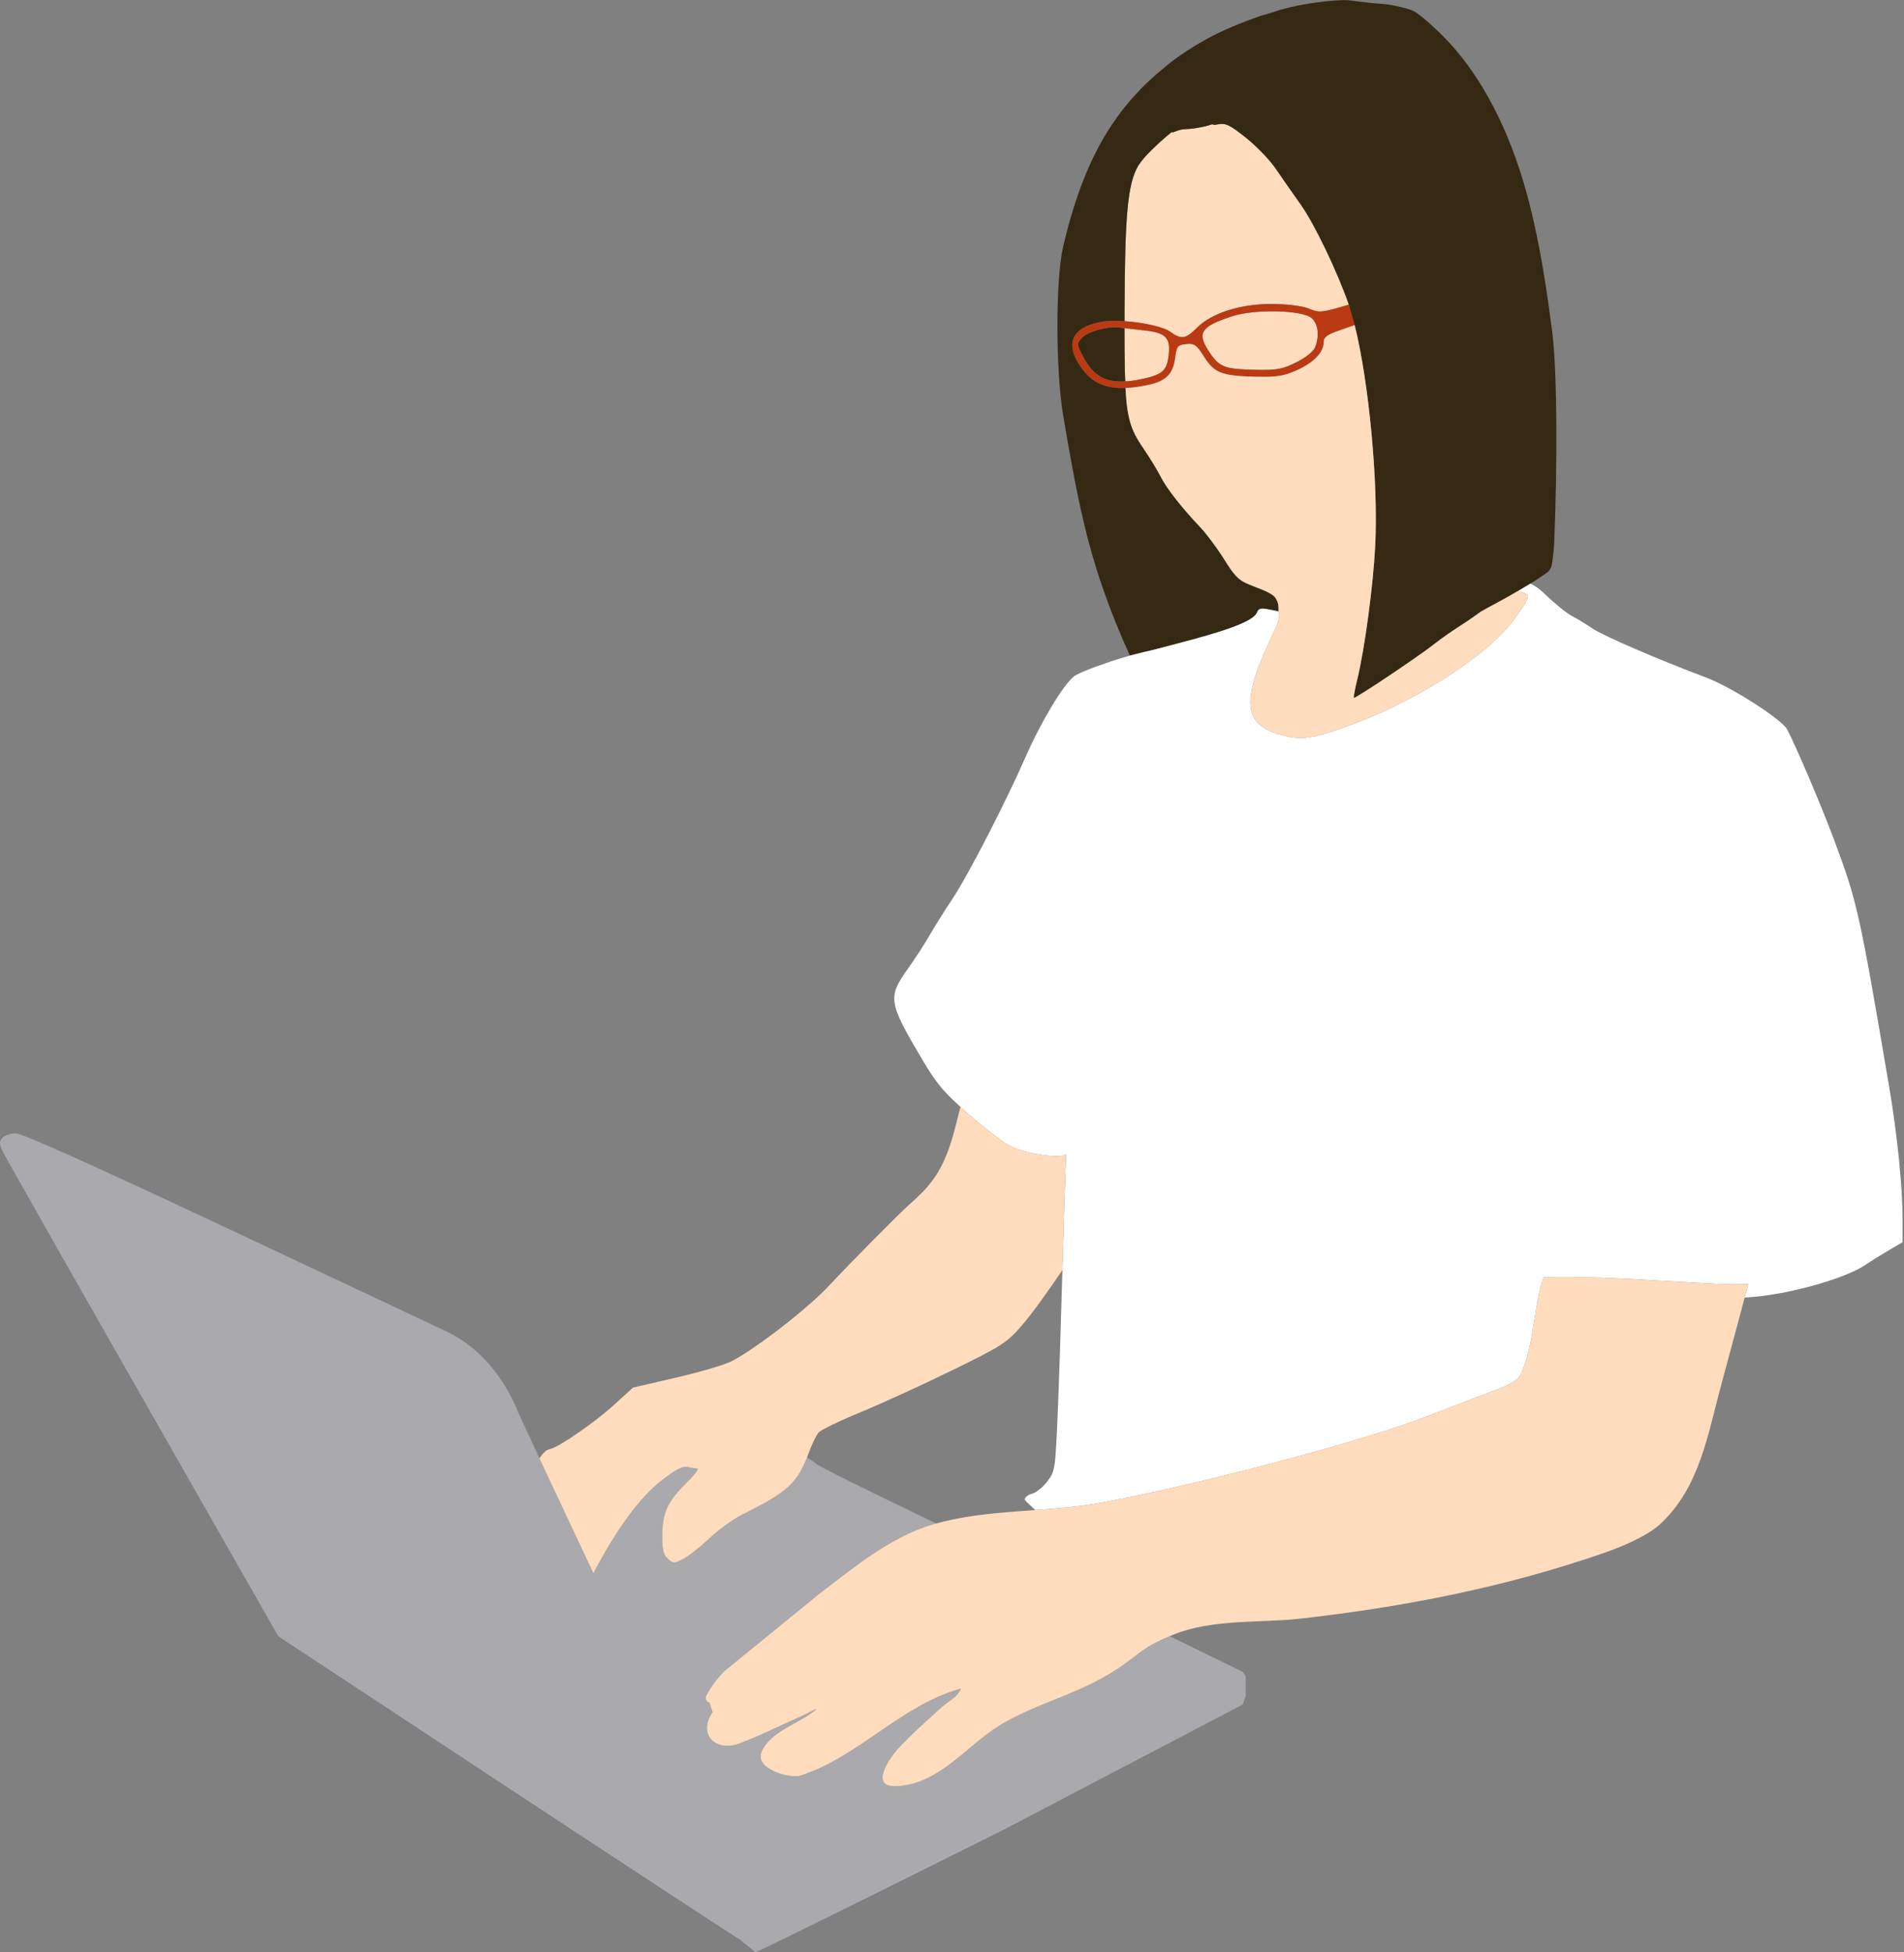 <svg width="100%" height="100%" viewBox="0 0 642 658" version="1.1" xmlns="http://www.w3.org/2000/svg" xmlns:xlink="http://www.w3.org/1999/xlink" xml:space="preserve" xmlns:serif="http://www.serif.com/" style="fill-rule:evenodd;clip-rule:evenodd;stroke-linejoin:round;stroke-miterlimit:2;">
    <rect x="0" y="0" width="642" height="658" fill="#808080" stroke="none"/>
    <path d="M379.168,110.606L385.605,111.328C393.059,112.118 394.73,113.764 394.065,119.663C393.459,125.045 391.988,126.312 384.56,127.854C382.685,128.243 380.978,128.489 379.411,128.535L379.382,127.854C379.199,123.355 379.152,117.762 379.168,110.606Z" style="fill:rgb(254,220,189);"/>
    <path d="M443.462,117.01C444.945,113.109 444.476,109.214 442.285,107.231C439.229,104.465 422.953,104.093 415.354,106.615C404.549,110.201 403.357,112.308 408.184,119.291C411.338,123.854 413.277,124.5 424.34,124.675C430.644,124.774 432.673,124.364 437.197,122.075C440.375,120.467 442.934,118.399 443.462,117.01Z" style="fill:rgb(254,220,189);"/>
    <path d="M391.107,47.902C392.423,46.689 393.785,45.54 395.058,44.551C395.303,44.625 395.494,44.639 395.62,44.586L395.62,44.586C397.201,43.911 398.583,43.523 399.676,43.523C400.964,43.523 404.046,43.236 407.506,42.269C407.971,42.139 408.443,41.997 408.917,41.842C408.914,42.182 409.565,42.112 410.7,41.905C413.31,41.428 414.74,42.118 420.2,46.487C423.736,49.315 428.211,53.968 430.146,56.826C432.08,59.684 435.819,65.042 438.454,68.732C443.293,75.508 451.073,91.848 454.814,102.68L454.466,102.788C445.65,105.406 444.86,105.484 441.482,104.073C439.338,103.177 434.447,102.527 429.37,102.463C418.63,102.328 408.665,105.415 403.649,110.432C399.76,114.32 398.294,114.542 394.564,111.807C392.308,110.153 385.276,108.666 379.169,108.245L379.17,105.001C379.278,72.158 380.258,61.825 383.837,55.782L385.501,53.565L386.136,52.844L387.541,51.351L391.107,47.902Z" style="fill:rgb(254,220,189);"/>
    <path d="M379.411,128.535C372.618,128.991 368.55,126.525 365.334,120.462C362.99,116.043 362.975,115.869 364.764,113.892C366.742,111.706 373.297,109.89 377.354,110.403L379.168,110.606L379.165,116.426C379.203,119.413 379.241,122.401 379.278,125.389L379.411,128.535Z" style="fill:rgb(53,41,19);"/>
    <path d="M379.505,130.78C372.855,131.048 368.4,129.054 365.022,124.544C358.608,115.982 361.125,110.129 371.991,108.337C373.845,108.032 376.413,108.02 379.169,108.245L379.312,108.255C385.386,108.689 392.326,110.166 394.564,111.807C398.294,114.542 399.76,114.32 403.649,110.432C408.665,105.415 418.63,102.328 429.37,102.463C434.447,102.527 439.338,103.177 441.482,104.073C444.86,105.484 445.65,105.406 454.466,102.788L454.814,102.68C455.359,104.252 455.817,105.707 456.169,107.001L456.776,109.575L451.604,111.382C447.441,112.814 446.354,113.637 446.354,115.356C446.354,118.75 442.903,122.305 437.141,124.848C432.773,126.775 430.376,127.144 423.354,126.974C411.917,126.697 409.45,125.741 405.978,120.241C403.445,116.228 402.73,115.721 399.978,115.989C397.128,116.266 396.805,116.662 396.292,120.507C395.549,126.069 393.21,128.444 387.206,129.731C384.393,130.335 381.876,130.689 379.613,130.777L379.505,130.78ZM443.462,117.01C444.945,113.109 444.476,109.214 442.285,107.231C439.229,104.465 422.953,104.093 415.354,106.615C404.549,110.201 403.357,112.308 408.184,119.291C411.338,123.854 413.277,124.5 424.34,124.675C430.644,124.774 432.673,124.364 437.197,122.075C440.375,120.467 442.934,118.399 443.462,117.01ZM377.354,110.403C373.297,109.89 366.742,111.706 364.764,113.892C362.975,115.869 362.99,116.043 365.334,120.462C368.55,126.525 372.618,128.991 379.411,128.535L379.484,128.533C381.031,128.481 382.715,128.237 384.56,127.854C391.988,126.312 393.459,125.045 394.065,119.663C394.73,113.764 393.059,112.118 385.605,111.328L377.354,110.403Z" style="fill:rgb(186,58,19);"/>
    <path d="M395.071,44.552C396.532,43.382 393.964,45.288 391.107,47.902L388.452,50.382L387.541,51.351L386.928,51.943L386.136,52.844L385.676,53.332L385.501,53.565L385.094,54.029L383.837,55.782C380.258,61.825 379.278,72.158 379.17,105.001L379.169,108.245C376.413,108.02 373.845,108.032 371.991,108.337C361.125,110.129 358.608,115.982 365.022,124.544C368.4,129.054 372.855,131.048 379.505,130.78L379.554,131.936C380.199,142.34 381.87,145.802 385.906,151.669C387.766,154.373 390.233,158.438 391.388,160.702C393.431,164.707 398.394,171.03 404.852,177.856C406.598,179.701 409.829,183.976 412.033,187.356C415.083,192.034 416.449,194.784 420.04,196.5C423.107,197.965 428.719,199.483 430.04,201.5L430.66,202.628L430.795,203.032L430.977,203.714L431.045,204.285L431.11,206.152L431.107,206.143C431.013,205.966 429.558,205.791 427.77,205.408C425.258,204.87 424.378,205.08 423.897,206.334C422.902,208.926 416.488,211.647 402.274,215.507C394.985,217.487 387.896,219.32 386.521,219.581C385.046,219.86 383.111,220.349 380.976,220.967C378.287,215.041 375.685,208.805 373.541,202.977C367.136,185.558 363.64,170.939 358.489,140.023C355.889,124.414 355.89,94.174 358.491,83.07C362.402,66.377 367.515,53.263 374.644,42.426C379.488,35.064 385.262,28.753 392.223,23.084C396.4,19.476 401.35,16.264 406.519,13.348C411.889,10.319 418.454,7.654 425.166,5.318L427.911,4.519L428.993,4.176C434.711,2.259 439.939,1.329 445.708,0.595C448.692,0.216 452.453,-0.02 454.291,0.057C455.268,0.098 461.48,1.057 465.784,1.275C468.534,1.414 474.546,2.712 476.629,3.714C478.713,4.715 484.872,10.251 488.732,14.441C499.288,25.896 508.774,43.024 514.903,65.62C519.649,83.119 521.884,100.555 523.345,111.549C525.127,124.966 525.125,158.058 524.03,183.374C523.959,185.014 523.798,186.619 523.567,188.208C523.506,188.629 523.266,190.474 523.115,190.893C522.916,191.444 522.577,192.304 521.721,192.928C518.822,195.042 515.525,197.102 512.334,198.919C511.752,198.612 511.752,198.612 512.334,198.919C506.463,202.393 501.011,205.113 499.368,206.125C498.794,206.479 495.586,208.909 492.762,210.675C489.938,212.442 485.822,215.324 483.614,217.079C478.531,221.12 456.882,235.609 456.498,235.226C456.341,235.068 456.862,232.259 457.656,228.981C460.17,218.616 463.009,197.491 463.699,184.023C464.784,162.817 461.619,129.037 456.776,109.575L454.838,102.743L454.814,102.68C451.073,91.848 443.293,75.508 438.454,68.732C435.819,65.042 432.08,59.684 430.146,56.826C428.211,53.968 423.736,49.315 420.2,46.487C414.74,42.118 413.31,41.428 410.7,41.905C409.565,42.112 408.914,42.182 408.917,41.842C408.443,41.997 407.971,42.139 407.506,42.269C404.046,43.236 400.964,43.523 399.676,43.523C398.583,43.523 397.201,43.911 395.62,44.586L395.071,44.552Z" style="fill:rgb(53,41,19);"/>
    <path d="M516.026,196.702C517.435,197.352 518.98,198.387 520.595,199.943C524.062,203.282 528.275,206.72 529.959,207.583C531.643,208.446 534.821,210.375 537.021,211.869C540.644,214.33 559.279,222.362 575.224,228.335C583.744,231.527 600.844,242.475 602.613,245.871C605.799,251.987 614.173,271.673 618.353,282.871C626.275,304.097 626.935,307.051 637.007,366.371C639.744,382.488 641.513,400.001 641.518,411.026L641.521,418.681L636.891,421.394C634.345,422.886 630.801,425.098 629.016,426.31C624.024,429.698 612.119,433.67 600.521,435.817C596.318,436.595 592.636,437.078 588.29,437.34C588.24,437.529 589.504,432.798 589.504,432.798C587.448,432.857 585.39,432.916 583.334,432.868C579.888,432.788 576.445,432.597 573.004,432.414C556.262,431.526 537.274,429.952 520.436,430.532C516.977,440.954 517.343,452.838 512.947,462.896C511.581,466.023 506.17,467.787 503.455,468.808C491.606,473.263 479.909,478.165 467.852,482.02C441.393,490.48 398.144,501.596 370.8,506.556C363.652,507.853 356.364,508.435 349.06,508.965C350.311,509.98 345.521,505.85 345.521,505.396C345.521,504.677 346.626,503.811 347.976,503.472C349.326,503.133 351.644,501.266 353.126,499.323C355.765,495.862 355.838,495.379 356.674,475.58C357.079,465.974 357.74,445.947 358.231,428.083L358.475,419.871C358.747,409.709 359.083,399.327 359.466,389.027L359.022,389.305C356.201,390.49 344.717,388.66 340.113,386C337.61,384.554 331.361,379.705 326.226,375.225L323.859,373.071L323.585,372.824C317.869,367.682 315.315,364.425 311.333,357.725C299.515,337.84 299.236,336.213 306.01,326.685C308.48,323.212 311.742,318.198 313.26,315.541C314.779,312.885 318.306,307.26 321.1,303.041C326.563,294.79 339.105,270.44 346.04,254.621C351.043,243.209 358.554,230.777 362.161,227.939C363.915,226.56 373.638,223.048 380.976,220.967L386.521,219.581C387.896,219.32 394.985,217.487 402.274,215.507C409.731,213.482 415.041,211.771 418.542,210.211C421.726,208.828 423.424,207.566 423.897,206.334C424.378,205.08 425.258,204.87 427.77,205.408C429.558,205.791 431.013,205.966 431.107,206.143C431.955,207.749 430.715,210.553 428.517,215.169C418.963,235.232 418.918,243.833 430.894,247.389C438.143,249.542 441.361,249.259 452.254,245.509C476.073,237.309 501.404,221.31 510.612,208.65C513.955,204.055 515.12,202.326 515.179,200.743C515.199,200.204 513.118,199.748 511.893,199.166L512.334,198.919L516.026,196.702Z" style="fill:white;"/>
    <path d="M431.11,206.152L431.087,204.634L431.045,204.285L431.033,203.923L430.977,203.714L430.951,203.502L430.795,203.032L430.712,202.724L430.66,202.628C430.516,202.274 430.312,201.916 430.04,201.5C428.719,199.483 423.107,197.965 420.04,196.5C416.449,194.784 415.083,192.034 412.033,187.356C409.829,183.976 406.598,179.701 404.852,177.856C398.394,171.03 393.431,164.707 391.388,160.702C390.233,158.438 387.766,154.373 385.906,151.669C381.725,145.591 380.082,142.094 379.505,130.78C381.797,130.701 384.348,130.344 387.206,129.731C393.21,128.444 395.549,126.069 396.292,120.507C396.805,116.662 397.128,116.266 399.978,115.989C402.73,115.721 403.445,116.228 405.978,120.241C409.45,125.741 411.917,126.697 423.354,126.974C430.376,127.144 432.773,126.775 437.141,124.848C442.903,122.305 446.354,118.75 446.354,115.356C446.354,113.637 447.441,112.814 451.604,111.382L456.776,109.575C461.619,129.037 464.784,162.817 463.699,184.023C463.009,197.491 460.17,218.616 457.656,228.981C456.862,232.259 456.341,235.068 456.498,235.226C456.882,235.609 478.531,221.12 483.614,217.079C485.822,215.324 489.938,212.442 492.762,210.675C495.586,208.909 498.794,206.479 499.368,206.125C500.97,205.138 506.195,202.527 511.893,199.166C513.118,199.748 515.199,200.204 515.179,200.743C515.12,202.326 513.955,204.055 510.612,208.65C501.404,221.31 476.073,237.309 452.254,245.509C441.361,249.259 438.143,249.542 430.894,247.389C418.918,243.833 418.963,235.232 428.517,215.169C430.711,210.561 431.951,207.759 431.11,206.152Z" style="fill:rgb(254,220,189);"/>
    <path d="M394.409,551.496L419.04,563.5L420.04,564.901L420.04,571.569L419.04,574.5L338.344,616.75C292.933,639.438 255.303,658 254.721,658L249.389,653.677L249.385,653.675C248.639,653.35 213.446,630.3 171.057,602.375L93.832,551.5L48.204,471.5C23.109,427.5 1.875,390.059 1.017,388.298C-0.262,385.672 -0.312,384.818 0.742,383.548C1.449,382.697 3.496,382 5.293,382C7.494,382 31.063,392.575 77.64,414.462C115.635,432.316 148.562,447.814 150.812,448.9C161.344,453.989 169.91,463.79 174.933,476.5L181.907,491.518L181.886,491.547L183.234,494.415L198.913,527.779L200.087,530.278C207.818,515.439 215.785,504.608 223.175,498.903C227.776,495.35 230.306,494.024 231.742,494.41C232.864,494.711 234.373,494.964 235.098,494.971C235.822,494.979 234.116,497.223 231.307,499.959C225.118,505.988 223.281,510.07 223.281,517.798C223.281,522.312 223.724,524.076 225.19,525.403C226.994,527.036 227.281,527.036 230.411,525.418C232.233,524.476 236.211,521.347 239.252,518.466C242.293,515.584 247.256,511.996 250.281,510.493C264.968,503.193 268.516,500.262 272.065,491.252C273.583,492.144 274.648,492.866 275.061,493.279C275.923,494.141 292.468,502.346 315.727,513.5L314.74,513.742C300.534,517.85 288.468,527.896 277,536.586L244.25,563.244C241.796,565.799 239.533,568.646 238,571.84C237.673,572.522 238.519,574.094 239.2,573.766L240.25,577.093C235.076,584.631 241.429,590.614 249.261,587.664C256.415,584.969 263.253,581.498 270.25,578.415C271.833,577.718 276.328,575.215 275,576.324C269.099,581.25 259.821,583.4 256.78,590.459C254.305,596.202 266.315,599.641 269.992,598.439C289.789,591.969 303.54,574.97 323.646,569.24C324.481,569.002 323.017,570.914 322.404,571.528C320.878,573.055 318.927,574.1 317.334,575.557C312.281,580.179 307.094,584.688 302.481,589.75C300.612,591.8 292.648,602.449 302.24,602.051C316.815,601.447 325.959,588.225 337.386,581.352C348.244,574.822 360.862,571.652 371.907,565.445C383.719,558.807 382.825,556.337 394.409,551.496Z" style="fill:rgb(170,169,173);"/>
    <path d="M323.859,373.071L326.226,375.225C331.361,379.705 337.61,384.554 340.113,386C344.717,388.66 356.201,390.49 359.022,389.305L359.466,389.027C359.083,399.327 358.747,409.709 358.475,419.871L358.231,428.083C353.277,435.455 347.53,443.349 344.542,446.77C339.397,452.658 337.908,453.614 320.916,461.931C310.942,466.813 297.059,473.157 290.066,476.029C283.072,478.901 276.736,481.978 275.985,482.868C275.234,483.757 273.791,486.728 272.778,489.47C268.922,499.907 265.902,502.729 250.281,510.493C247.256,511.996 242.293,515.584 239.252,518.466C236.211,521.347 232.233,524.476 230.411,525.418C227.281,527.036 226.994,527.036 225.19,525.403C223.724,524.076 223.281,522.312 223.281,517.798C223.281,510.07 225.118,505.988 231.307,499.959C234.116,497.223 235.822,494.979 235.098,494.971C234.373,494.964 232.864,494.711 231.742,494.41C230.306,494.024 227.776,495.35 223.175,498.903C215.785,504.608 207.818,515.439 200.087,530.278L198.913,527.779L183.234,494.415L181.886,491.547C183.036,489.775 184.257,488.596 185.339,488.441C188.049,488.053 200.537,479.458 207.102,473.462L213.423,467.689L227.87,464.348C235.817,462.51 244.222,460.044 246.55,458.868C254.634,454.782 272.568,440.871 279.742,433.123C286.161,426.191 303.493,408.694 306.781,405.829C316.202,397.617 319.348,391.808 323.232,375.454L323.859,373.071Z" style="fill:rgb(254,220,189);"/>
    <path d="M520.436,430.532C537.274,429.952 556.262,431.526 573.004,432.414C576.445,432.597 579.888,432.788 583.334,432.868C585.39,432.916 587.448,432.857 589.504,432.798C589.504,432.798 583.545,455.126 580.499,466.272C575.889,483.144 573.247,501.28 559.731,513.75C555.358,517.785 546.598,521.414 541.235,523.28C507.686,534.951 473.735,541.574 438.495,545.558C425.075,547.075 408.902,545.633 395.916,550.845C382.729,556.138 384.212,558.53 371.907,565.445C360.862,571.652 348.244,574.822 337.386,581.352C325.959,588.225 316.815,601.447 302.24,602.051C292.648,602.449 300.612,591.8 302.481,589.75C307.094,584.688 312.281,580.179 317.334,575.557C318.927,574.1 320.878,573.055 322.404,571.528C323.017,570.914 324.481,569.002 323.646,569.24C303.54,574.97 289.789,591.969 269.992,598.439C266.315,599.641 254.305,596.202 256.78,590.459C259.821,583.4 269.099,581.25 275,576.324C276.328,575.215 271.833,577.718 270.25,578.415C263.253,581.498 256.415,584.969 249.261,587.664C241.429,590.614 235.076,584.631 240.25,577.093L239.2,573.766C238.519,574.094 237.673,572.522 238,571.84C239.533,568.646 241.796,565.799 244.25,563.244L277,536.586C288.468,527.896 300.534,517.85 314.74,513.742C332.916,508.485 352.324,509.908 370.8,506.556C398.144,501.596 441.393,490.48 467.852,482.02C479.909,478.165 491.606,473.263 503.455,468.808C506.17,467.787 511.581,466.023 512.947,462.896C517.343,452.838 516.977,440.954 520.436,430.532Z" style="fill:rgb(254,220,189);fill-rule:nonzero;"/>
</svg>
